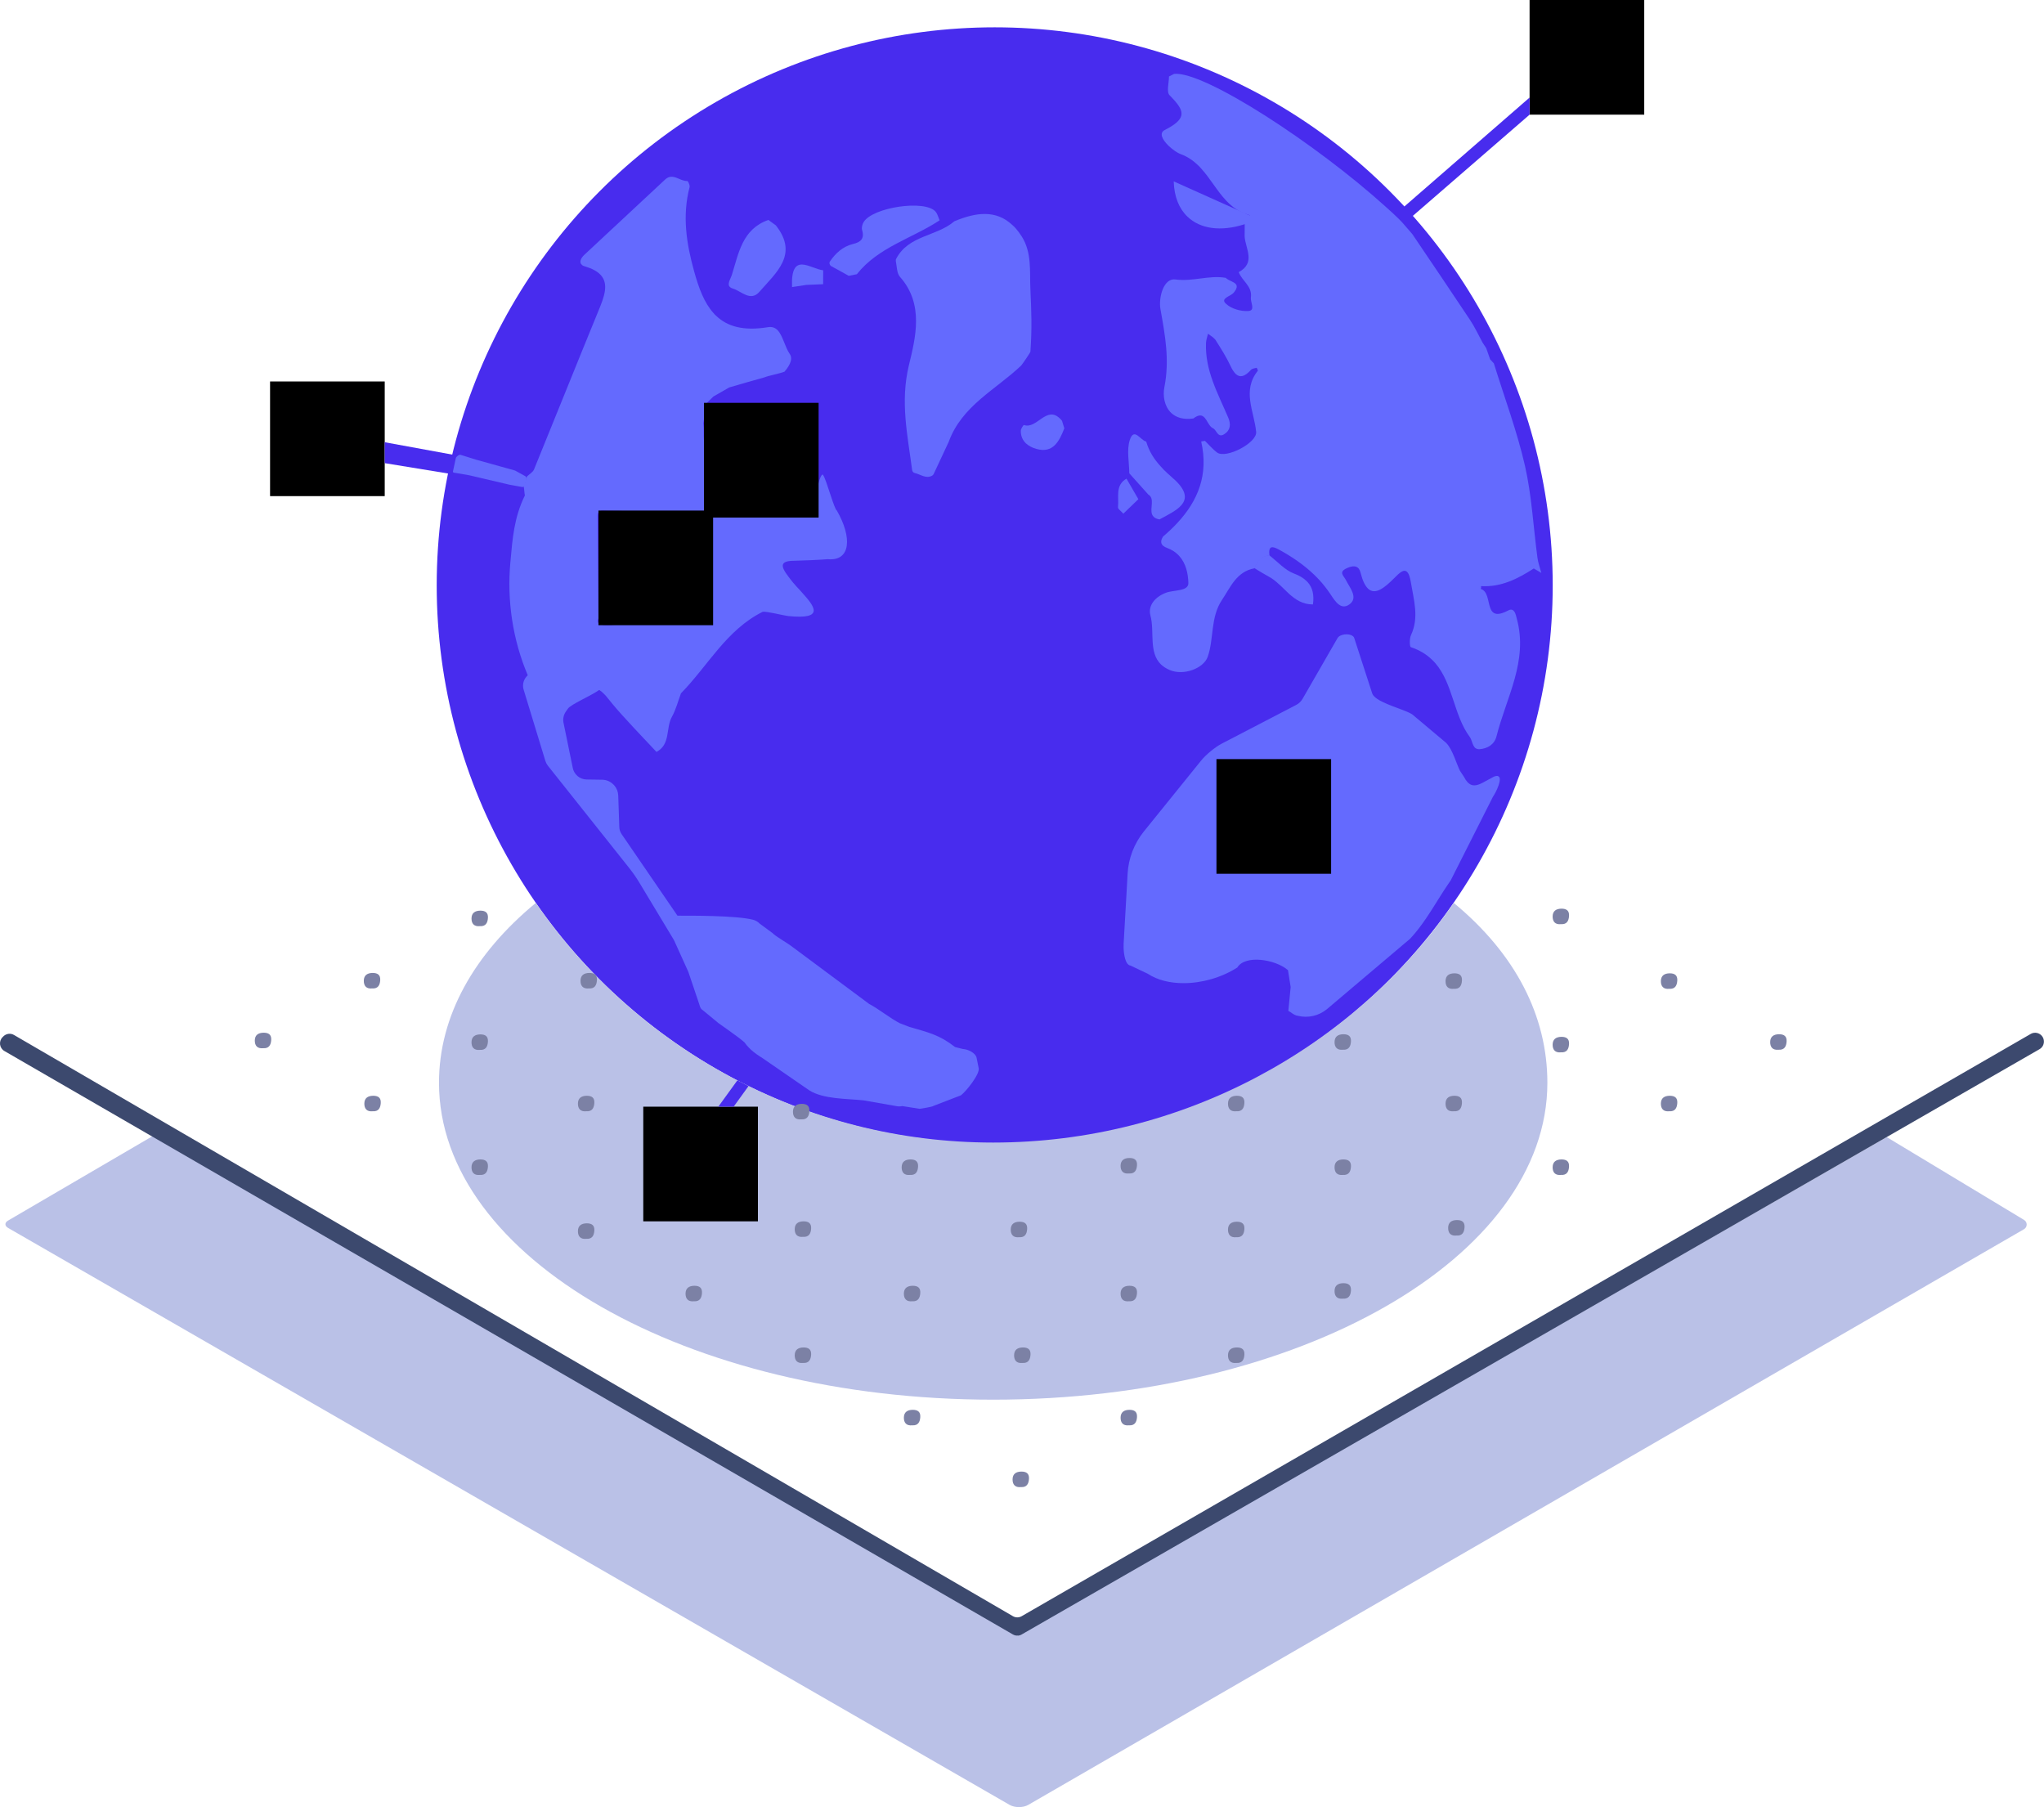 <?xml version="1.0" encoding="UTF-8"?>
<svg id="_Слой_2" data-name="Слой 2" xmlns="http://www.w3.org/2000/svg" viewBox="0 0 267.77 236.72">
  <defs>
    <style>
      .cls-1 {
        fill: #7c81a5;
      }

      .cls-2 {
        fill: #646afe;
      }

      .cls-3 {
        fill: #482cee;
      }

      .cls-4 {
        fill: #3c496e;
      }

      .cls-5 {
        fill: #bac1e7;
      }
    </style>
  </defs>
  <g id="_Слой_2-2" data-name="Слой 2">
    <circle class="cls-3" cx="130.31" cy="76.68" r="73.1"/>
    <path class="cls-5" d="m20,148.82l-18.96,11.08c-.44.26-.44.68,0,.94l131.22,75.59c.68.39,1.78.39,2.45,0l130.44-75.41c.47-.27.47-.95,0-1.22l-17.99-10.85-113.88,65.32L20,148.82Z"/>
    <path class="cls-4" d="m132.7,214.11L.58,137.68c-.66-.38-.78-1.28-.24-1.82l.1-.1c.37-.37.95-.45,1.4-.18l130.85,76.13c.36.21.8.21,1.16,0l132.18-76.27c.4-.23.89-.2,1.26.07h0c.67.5.61,1.52-.11,1.93l-133.34,76.67c-.18.11-.39.16-.59.15s-.39-.05-.56-.16Z"/>
    <rect x="35.38" y="49.97" width="15.02" height="15.02"/>
    <polygon points="200.38 15.02 215.4 15.02 215.4 0 200.38 0 200.38 12.78 200.38 15.02"/>
    <path class="cls-2" d="m194.02,76.79c.06.17-.06.34-.02.36.03.01.07.02.1.05.16.05.28.15.38.27.61.7.47,2.2,1.11,2.74.34.3.91.32,1.95-.22.39-.23.64-.13.81.09.22.27.29.74.36.98,1.51,5.54-1.39,10.32-2.66,15.38-.28,1.11-1.2,1.62-2.21,1.7-.25.02-.43-.05-.57-.16h-.01c-.38-.34-.42-1.04-.72-1.45-2.1-2.82-2.19-6.96-4.5-9.65-.17-.19-.34-.38-.53-.54-.69-.65-1.55-1.18-2.65-1.55-.01-.01-.03-.02-.04-.02-.16-.05-.19-1.11.02-1.56,1.09-2.33.37-4.59-.01-6.92-.11-.66-.25-1.08-.43-1.3-.01-.02-.03-.04-.04-.04-.43-.48-1.03.09-1.75.82-1.27,1.28-2.45,2.18-3.36,1.37-.02-.01-.03-.02-.04-.04-.38-.36-.71-1.03-.98-2.11-.06-.23-.14-.39-.24-.52t-.01-.01c-.4-.46-1.09-.26-1.68.04-.93.48-.25.95.02,1.49.51,1.02,1.67,2.31.45,3.19-.61.44-1.12.26-1.54-.12-.06-.05-.11-.1-.15-.15-.35-.38-.64-.86-.88-1.21-.43-.63-.89-1.21-1.39-1.75-.21-.23-.44-.46-.67-.68-1.34-1.29-2.88-2.33-4.55-3.25-.96-.53-1.44-.52-1.29.73v.02c-1.05.09-1.56.81-1.96,1.66,0,0-.01,0-.01.02-2.34.43-3.11,2.44-4.24,4.13-1.55,2.31-1.04,5.12-1.88,7.47-.53,1.49-3.14,2.52-5,1.71-.46-.2-.82-.44-1.11-.71-1.66-1.6-.82-4.34-1.39-6.42-.35-1.3.61-2.45,2.06-2.99,1.03-.38,2.94-.16,2.91-1.27-.03-1.23-.32-2.57-1.19-3.53-.05-.06-.11-.12-.17-.18-.37-.36-.83-.66-1.4-.87-.23-.08-.41-.18-.54-.29-.34-.29-.35-.69-.01-1.22.67-.57,1.3-1.16,1.86-1.77,2.7-2.9,4.12-6.31,3.13-10.68.16-.03.32-.05.49-.08.03.03.07.07.1.1.35.35.69.73,1.06,1.07.14.12.27.24.42.35,1.15.88,5.26-1.25,5.13-2.69-.25-2.68-1.88-5.38.21-8,.03-.04-.03-.19-.08-.29-.03-.06-.06-.11-.07-.11-.26.07-.6.1-.75.28-.82.91-1.44,1.03-1.98.53-.23-.22-.46-.56-.67-1.02-.56-1.19-1.27-2.31-1.98-3.43-.04-.06-.08-.12-.15-.17-.22-.25-.56-.43-.84-.65-.09.4-.24.8-.26,1.2-.15,3.58,1.56,6.62,2.9,9.76.38.87.32,1.67-.5,2.19-.35.23-.58.18-.76.04l-.03-.03c-.17-.15-.29-.39-.44-.57-.01-.01-.02-.02-.03-.03-.07-.08-.15-.15-.24-.19-.09-.04-.16-.09-.23-.16t-.01-.01c-.32-.3-.52-.83-.81-1.17-.01-.02-.02-.03-.04-.04-.31-.34-.72-.46-1.47.11-1.33.19-2.27-.14-2.89-.72-.9-.85-1.13-2.23-.9-3.39.7-3.57.09-6.82-.52-10.23-.26-1.5.41-4.09,1.97-3.87,2.3.31,4.41-.6,6.6-.21.03.03.06.07.09.1.01,0,.02,0,.02,0,.33.28.95.41,1.2.73h.01c.18.24.16.57-.3,1.12-.4.47-1.73.71-1.06,1.39.02.02.05.05.07.06.69.66,1.96,1.01,2.93.94.96-.07.24-1.14.32-1.76.21-1.5-1.17-2.17-1.59-3.33,2.25-1.23.89-3.05.77-4.67,0-.5.01-.99.01-1.49v-.36c.23-.29,1.03-.7.6-.95l-.18-.07c-.53-.16-1-.37-1.42-.64h-.02c-.37-.24-.71-.51-1.02-.8-.12-.12-.24-.24-.36-.36-1.22-1.28-2.11-2.93-3.31-4.24-.12-.14-.24-.27-.37-.39-.65-.63-1.39-1.16-2.31-1.49-.4-.14-1.02-.56-1.54-1.05-.03-.03-.06-.06-.09-.09-.75-.74-1.24-1.62-.45-2.02,2.78-1.41,2.58-2.38,1.26-3.88-.17-.18-.35-.37-.54-.58-.03-.03-.07-.07-.1-.1-.42-.44-.07-1.61-.07-2.45.22-.11.45-.22.67-.34,3.96-.4,18.73,9.25,27.77,17.45.56.49,1.09.99,1.6,1.48.16.16.32.33.48.49.46.51.9,1.05,1.36,1.57,2.51,3.72,5.04,7.44,7.52,11.18.64.95,1.12,2,1.67,3.01.16.25.33.5.49.75.17.49.35.99.52,1.48.03.03.06.07.1.1.12.14.25.27.38.41,1.38,4.46,3.03,8.86,4.07,13.39.9,3.95,1.1,8.05,1.64,12.07.09.67.33,1.32.51,1.99-.33-.19-.66-.39-.99-.58-2.11,1.36-4.3,2.47-6.91,2.31Z"/>
    <path class="cls-2" d="m164.79,28.7c-.59.27-1.17.5-1.73.67-3.14,1.01-5.84.62-7.51-1-1.08-1.03-1.73-2.59-1.79-4.61l8.16,3.66.12.05h.02s1.42.65,1.42.65l.18.07,1.13.51Z"/>
    <path class="cls-2" d="m172,79.18c-1.35,0-2.28-.63-3.14-1.4-.49-.45-.95-.95-1.46-1.38-.35-.32-.72-.61-1.13-.83-.66-.36-1.29-.75-1.93-1.14-.01,0-.03-.01-.04-.02.4-.86.91-1.59,1.97-1.68.01.01.02.02.03.02.03.03.07.05.1.08,1.02.81,1.94,1.85,3.09,2.29.72.27,1.28.6,1.69,1.01.04.03.08.07.11.11.67.73.88,1.69.71,2.94Z"/>
    <path class="cls-2" d="m195.58,104.37l-5.53,10.95c-.31.44-.6.89-.9,1.34-.15.23-.29.46-.44.69-1.23,1.95-2.43,3.97-3.98,5.62l-10.87,9.2c-1.07.9-2.51,1.23-3.86.89-.47-.04-1.03-.59-1.22-.63v-.05l.3-3.08-.35-2.21s-.07-.06-.1-.08c-1.59-1.32-5.49-1.98-6.54-.27-2.06,1.32-4.64,2.05-7.04,2.05-1.76,0-3.42-.39-4.7-1.24l-2.26-1.07c-.13-.01-.24-.08-.34-.19-.04-.03-.07-.07-.1-.11-.41-.61-.49-1.96-.45-2.57l.36-6.26.16-2.88c.11-2.03.86-3.97,2.13-5.55l5.51-6.82,2.01-2.49c.61-.75,1.81-1.74,2.67-2.19l9.77-5.08c.35-.18.64-.46.84-.81l4.57-7.94c.31-.54,1.53-.67,2.02-.25t.01.01c.07.05.12.12.15.2l2.36,7.27c.04.11.1.23.19.33.01.02.03.03.04.04.92,1.02,4.09,1.76,5.03,2.4l4.26,3.58s.1.07.14.11c.03.03.06.06.08.09.78.8,1.32,2.72,1.76,3.6l.54.82c.14.28.29.5.45.67,0,.02.03.04.05.05.49.5,1.09.48,1.96.01l1.44-.78c.17-.07.31-.1.41-.1.08,0,.15.02.2.06.52.3-.29,2.04-.73,2.67Z"/>
    <path class="cls-2" d="m109.63,66.88c-.34-.15-1.34-3.95-1.78-4.62-.03-.06-.06-.09-.09-.1-.14.03-.28.33-.42.77-.03.1-.07.22-.1.34-.37,1.4-.72,3.63-1.16,3.73-.06.03-.12.05-.19.06h-.99c-2.16.03-4.31.05-6.47.08-.05.12-.09.33-.13.33-2.3.1-3.84.11-4.87.27-.12.02-.23.04-.33.06-1.49.31-1.69,1.06-1.64,3.19.12,4.24,3.61,11.34-2.17,10.41-2.57-.42-4.58.35-7.21.26-.38-.01-1.62.24-2.58.24-.5,0-.92-.07-1.1-.28-.11-.14-.13-.33,0-.61-.04-4.46-.08-8.92-.11-13.38,0-.23.04-.39.11-.5.22-.35.75-.21,1.14-.22,3.9-.01,8.68.43,12.68.47.24.01.48.01.72.01.02-.15,0-.32-.03-.51-.17-.79-.74-1.78-.66-2.46,0-.25,0-.5-.01-.75v-5.71c-.01-.09-.02-.18-.02-.26-.07-.79.02-1.44-.08-2.26,0-.04.03-.25.08-.53.06-.41.14-.96.1-1.27.1-.29.17-.6.31-.87,0-.02.02-.03.03-.05l.8-.78c.7-.4,1.38-.79,2.08-1.19,1.52-.45,3.05-.88,4.58-1.31.59-.24,2.05-.51,2.65-.75.36-.42,1.25-1.53.69-2.32-.64-.93-.9-2.38-1.58-3.1-.31-.33-.71-.5-1.27-.41-3.24.53-5.33-.1-6.77-1.47-.14-.12-.27-.25-.38-.39-1.21-1.35-1.92-3.26-2.52-5.43-1.03-3.7-1.58-7.31-.6-11.07.04-.18-.09-.52-.2-.69-.04-.06-.08-.1-.1-.1-.98.06-1.89-1.14-2.91-.19-3.52,3.28-7.03,6.56-10.55,9.83-.5.46-.76,1.03-.33,1.37,0,0,0,.01.02.02.09.06.2.11.34.15.95.28,1.6.64,2.02,1.07.02.02.05.04.07.07,1.09,1.2.44,2.89-.3,4.68-2.84,6.91-5.61,13.86-8.44,20.78-.15.37-.61.62-.92.92-.17.44-.25.9-.43,1.34.08.39.07.76.15,1.15-1.42,2.9-1.62,5.63-1.9,8.76-.46,4.98.3,10.15,2.28,14.8.02.05.04.09.06.14.13.3.27.61.41.9.56,1.16.76,2.5,1.3,3.67.51,1.1,1.29.58,1.69-.1.8-1.38,2.07-1.62,3.46-1.74.88-1.19,1.63-1.46,2.44-.95.2.12.41.3.63.52.07.07.14.14.21.22.1.11.2.23.3.36.76.96,1.57,1.89,2.41,2.79,1.29,1.43,2.64,2.81,3.95,4.23,1.87-.99,1.2-3.11,2.01-4.58.54-.96.81-2.06,1.2-3.1,3.53-3.6,5.95-8.31,10.71-10.68.57-.07,2.77.5,3.33.56,4.9.5,3.43-1.3,1.78-3.12-.05-.05-.1-.11-.14-.16-.12-.12-.23-.24-.34-.37-.13-.13-.26-.27-.37-.41-.19-.2-.35-.4-.5-.59-1.04-1.35-2.05-2.58.29-2.59.86-.01,3.61-.13,4.47-.21,3.03.29,3.21-2.87,1.19-6.37Zm-17.75-12.62c-.02.07-.03.1-.03.06,0-.02.01-.04.03-.06Z"/>
    <rect x="78.4" y="66.88" width="15.02" height="15.02"/>
    <rect x="92.22" y="52.77" width="15.02" height="15.03"/>
    <path class="cls-2" d="m125.89,143.48l-3.56,1.37c-.23.17-1.59.35-1.86.4l-2.27-.36c-.22.05-.46.06-.69.02l-4.39-.77h-.01c-2.17-.23-5.25-.14-7.09-1.31l-6.11-4.21c-.54-.34-1.07-.69-1.56-1.14-.07-.06-.14-.13-.21-.21-.21-.2-.41-.44-.59-.7-.02,0-.02-.02-.03-.03-.02-.02-.05-.05-.1-.09-.57-.52-3.27-2.41-3.29-2.42l-2.06-1.7s-.08-.05-.11-.08h-.01c-.24-.22-.26-.46-.38-.81l-1.36-4.03c-.02-.06-.04-.12-.07-.18l-1.8-3.98c-.03-.06-.07-.13-.1-.19l-3.5-5.81-.97-1.61c-.4-.67-.85-1.31-1.33-1.92l-2.09-2.63-8.58-10.79c-.14-.18-.25-.39-.32-.61l-2.84-9.31c-.04-.12-.06-.24-.08-.36-.06-.65.2-1.2.61-1.56.02-.01.03-.03.05-.04.63-.54,1.6-.64,2.36-.04l7.37,1.29c.21.17.01.42-.42.71-1.11.79-3.71,1.87-4.11,2.46l-.28.4c-.28.42-.39.94-.29,1.43l1.22,5.95c.08.37.26.69.51.93.04.05.08.09.13.13.32.27.72.42,1.16.43l2.05.03c.55.01,1.05.22,1.41.58.07.05.13.11.19.19.3.35.48.8.5,1.3l.14,4.11c0,.36.13.7.33.99l.6.87,4.84,7.07,1.85,2.7h.03c1.51,0,7.63-.04,9.86.53.33.08.63.26.88.51l1.71,1.26.09.09s.01,0,.01.01c.53.45,1.83,1.2,2.29,1.55l10.24,7.61c1.17.6,2.83,1.93,4,2.52l1.27.49c2.52.74,3.91,1.02,5.99,2.64l1,.25c.63.05,1.17.32,1.5.64.04.02.07.06.09.09.1.11.17.23.21.34l.28,1.39c.26.76-1.66,3.12-2.31,3.61Z"/>
    <path class="cls-2" d="m134.99,46.06c-.01.13-1.11,1.72-1.2,1.81-3.33,3.18-7.78,5.26-9.51,10.02-.65,1.39-1.31,2.79-1.96,4.19-.04.09-.12.18-.21.23-.81.44-1.51-.17-2.25-.34-.05-.01-.1-.03-.14-.05-.01-.01-.02-.02-.03-.02-.11-.08-.18-.2-.2-.34-.59-4.54-1.58-8.91-.42-13.72.87-3.6,2.01-8-1.17-11.57-.41-.46-.4-1.32-.54-2.04-.02-.11-.01-.24.05-.34,1.6-3.07,5.25-2.91,7.56-4.86.04-.03.08-.06.12-.07,2.79-1.16,5.39-1.48,7.5.49.16.13.32.29.47.46.28.32.54.67.8,1.08,1.33,2.1,1.02,4.57,1.12,6.75.14,3.3.23,5.01.01,8.32Z"/>
    <path class="cls-2" d="m123.09,28.86c-3.6,2.38-8.02,3.5-10.84,7.06-.4.08-.67.13-1.07.21-.73-.43-1.53-.84-2.28-1.26-.02-.01-.04-.02-.05-.04-.19-.14-.25-.41-.11-.6.72-1.06,1.68-1.94,2.98-2.26,1.01-.24,1.56-.67,1.22-1.83-.1-.3.02-.76.2-1.05,1.18-1.94,7.98-2.95,9.4-1.39.01.01.02.02.03.04.26.3.35.75.52,1.12Z"/>
    <path class="cls-2" d="m99.49,38.22c-1.16,1.34-2.37-.08-3.48-.42-.15-.04-.27-.1-.35-.17-.47-.38.04-1.07.21-1.6.9-2.87,1.37-6.02,4.79-7.22.33.24.66.48.99.72.02.02.03.04.04.06,2.94,3.78-.05,6.15-2.2,8.63Z"/>
    <path class="cls-2" d="m139.43,56.11c-.66,1.69-1.48,3.33-3.68,2.69-.48-.13-.96-.37-1.34-.71-.42-.41-.7-.95-.68-1.68.01-.26.35-.74.4-.74,1.68.62,2.96-2.61,4.74-.83.02.02.05.05.08.08.06.06.12.13.18.21.1.33.2.66.3.98Z"/>
    <path class="cls-2" d="m151.9,68.04c-.32-.05-.55-.15-.71-.29-.02-.01-.05-.03-.06-.06-.69-.67.14-2.02-.47-2.72,0-.01-.01-.01-.01-.01-.05-.06-.12-.12-.2-.17,0-.01-.02-.01-.03-.02-.83-.92-1.65-1.85-2.48-2.77-.01-1.46-.36-3.02.06-4.34.56-1.76,1.41.04,2.15.18.01.03.02.05.03.08.36,1.22,1.02,2.25,1.85,3.15.27.32.58.63.91.93.18.16.36.32.54.48.03.03.07.06.1.1.28.23.51.45.71.67,2.33,2.52-.2,3.6-2.39,4.79Z"/>
    <path class="cls-2" d="m149.13,65.39c-.66.63-1.31,1.27-1.97,1.9-.12-.14-.3-.3-.44-.44-.16-.15-.28-.29-.26-.42.15-1.3-.41-2.84,1.11-3.73.02.04.05.08.07.12.5.85.99,1.71,1.49,2.57Z"/>
    <path class="cls-2" d="m107.84,35.41v.08c-.01.57-.01,1.16-.01,1.74-.73.03-1.46.06-2.19.09-.59.09-1.18.18-1.78.27-.03.01-.07.01-.1.02-.2-4.74,2.35-2.41,4.08-2.2Z"/>
    <path id="_ПОД_ГЛОБУСОМ" data-name="ПОД ГЛОБУСОМ" class="cls-5" d="m202.71,141.84c0,22.92-32.51,41.51-72.6,41.51s-72.6-18.59-72.6-41.51c0-8.75,4.59-16.88,12.68-23.56,13.09,18.96,35.13,31.39,59.92,31.39s47.24-12.43,60.34-31.39c8.09,6.68,12.26,14.81,12.26,23.56Z"/>
    <polygon class="cls-3" points="50.4 57.93 59.79 59.65 59.27 62.12 50.4 60.67 50.4 57.93"/>
    <path class="cls-2" d="m59.71,60.03c.04-.21.43-.51.63-.45l2.01.63,5.13,1.43,1.23.68c.18.05.29.24.25.43l-.18.77c-.04.19-.23.31-.42.27l-1.64-.3-5.24-1.23-1.69-.29c-.2-.04-.49-.02-.45-.22l.37-1.72Z"/>
    <polygon class="cls-3" points="200.38 15.02 184.98 28.37 183.87 27.14 200.38 12.78 200.38 15.02"/>
    <rect x="84.27" y="144.97" width="15.02" height="15.02"/>
    <g id="_Точки" data-name="Точки">
      <path class="cls-1" d="m62.86,121.32c-.76.08-1.1-.34-1.09-1.02.01-.7.45-1,1.15-1.01.67,0,1.04.26,1,.95-.04.65-.29,1.13-1.05,1.08Z"/>
      <path class="cls-1" d="m48.75,129.48c-.76.08-1.1-.34-1.09-1.02.01-.7.45-1,1.15-1.01.67,0,1.04.26,1,.95-.04.65-.29,1.13-1.05,1.08Z"/>
      <path class="cls-1" d="m34.47,137.31c-.76.08-1.1-.34-1.09-1.02.01-.7.45-1,1.15-1.01.67,0,1.04.26,1,.95-.04.65-.29,1.13-1.05,1.08Z"/>
      <path class="cls-1" d="m48.82,145.57c-.76.08-1.1-.34-1.09-1.02.01-.7.45-1,1.15-1.01.67,0,1.04.26,1,.95-.04.65-.29,1.13-1.05,1.08Z"/>
      <path class="cls-1" d="m133.74,194.8c-.76.08-1.1-.34-1.09-1.02.01-.7.45-1,1.15-1.01.67,0,1.04.26,1,.95-.04.65-.29,1.13-1.05,1.08Z"/>
      <path class="cls-1" d="m119.5,186.71c-.76.08-1.1-.34-1.09-1.02.01-.7.45-1,1.15-1.01.67,0,1.04.26,1,.95-.04.65-.29,1.13-1.05,1.08Z"/>
      <path class="cls-1" d="m147.89,186.71c-.76.08-1.1-.34-1.09-1.02.01-.7.45-1,1.15-1.01.67,0,1.04.26,1,.95-.04.65-.29,1.13-1.05,1.08Z"/>
      <path class="cls-1" d="m62.86,137.53c-.76.08-1.1-.34-1.09-1.02.01-.7.45-1,1.15-1.01.67,0,1.04.26,1,.95-.04.65-.29,1.13-1.05,1.08Z"/>
      <path class="cls-1" d="m77.14,129.48c-.76.08-1.1-.34-1.09-1.02.01-.7.45-1,1.15-1.01.67,0,1.04.26,1,.95-.04.65-.29,1.13-1.05,1.08Z"/>
      <path class="cls-1" d="m62.86,153.91c-.76.08-1.1-.34-1.09-1.02.01-.7.45-1,1.15-1.01.67,0,1.04.26,1,.95-.04.65-.29,1.13-1.05,1.08Z"/>
      <path class="cls-1" d="m76.8,145.57c-.76.08-1.1-.34-1.09-1.02.01-.7.45-1,1.15-1.01.67,0,1.04.26,1,.95-.04.65-.29,1.13-1.05,1.08Z"/>
      <path class="cls-1" d="m76.8,162.28c-.76.08-1.1-.34-1.09-1.02.01-.7.45-1,1.15-1.01.67,0,1.04.26,1,.95-.04.65-.29,1.13-1.05,1.08Z"/>
      <path class="cls-1" d="m105.2,162.02c-.76.08-1.1-.34-1.09-1.02.01-.7.45-1,1.15-1.01.67,0,1.04.26,1,.95-.04.65-.29,1.13-1.05,1.08Z"/>
      <path class="cls-1" d="m90.9,170.46c-.76.08-1.1-.34-1.09-1.02.01-.7.45-1,1.15-1.01.67,0,1.04.26,1,.95-.04.65-.29,1.13-1.05,1.08Z"/>
      <path class="cls-1" d="m105.2,178.54c-.76.08-1.1-.34-1.09-1.02.01-.7.45-1,1.15-1.01.67,0,1.04.26,1,.95-.04.65-.29,1.13-1.05,1.08Z"/>
      <path class="cls-1" d="m119.21,153.91c-.76.08-1.1-.34-1.09-1.02.01-.7.45-1,1.15-1.01.67,0,1.04.26,1,.95-.04.65-.29,1.13-1.05,1.08Z"/>
      <path class="cls-1" d="m119.5,170.46c-.76.08-1.1-.34-1.09-1.02.01-.7.45-1,1.15-1.01.67,0,1.04.26,1,.95-.04.65-.29,1.13-1.05,1.08Z"/>
      <path class="cls-1" d="m133.5,162.07c-.76.08-1.1-.34-1.09-1.02.01-.7.45-1,1.15-1.01.67,0,1.04.26,1,.95-.04.65-.29,1.13-1.05,1.08Z"/>
      <path class="cls-1" d="m147.89,153.72c-.76.08-1.1-.34-1.09-1.02.01-.7.45-1,1.15-1.01.67,0,1.04.26,1,.95-.04.65-.29,1.13-1.05,1.08Z"/>
      <path class="cls-1" d="m147.89,170.46c-.76.08-1.1-.34-1.09-1.02.01-.7.45-1,1.15-1.01.67,0,1.04.26,1,.95-.04.65-.29,1.13-1.05,1.08Z"/>
      <path class="cls-1" d="m161.96,162.07c-.76.08-1.1-.34-1.09-1.02.01-.7.45-1,1.15-1.01.67,0,1.04.26,1,.95-.04.65-.29,1.13-1.05,1.08Z"/>
      <path class="cls-1" d="m161.96,178.54c-.76.08-1.1-.34-1.09-1.02.01-.7.45-1,1.15-1.01.67,0,1.04.26,1,.95-.04.65-.29,1.13-1.05,1.08Z"/>
      <path class="cls-1" d="m161.96,145.57c-.76.08-1.1-.34-1.09-1.02.01-.7.45-1,1.15-1.01.67,0,1.04.26,1,.95-.04.65-.29,1.13-1.05,1.08Z"/>
      <path class="cls-1" d="m175.92,153.91c-.76.08-1.1-.34-1.09-1.02.01-.7.45-1,1.15-1.01.67,0,1.04.26,1,.95-.04.65-.29,1.13-1.05,1.08Z"/>
      <path class="cls-1" d="m190.8,161.85c-.76.08-1.1-.34-1.09-1.02.01-.7.45-1,1.15-1.01.67,0,1.04.26,1,.95-.04.65-.29,1.13-1.05,1.08Z"/>
      <path class="cls-1" d="m175.92,170.12c-.76.08-1.1-.34-1.09-1.02.01-.7.45-1,1.15-1.01.67,0,1.04.26,1,.95-.04.65-.29,1.13-1.05,1.08Z"/>
      <path class="cls-1" d="m175.92,137.51c-.76.08-1.1-.34-1.09-1.02.01-.7.45-1,1.15-1.01.67,0,1.04.26,1,.95-.04.65-.29,1.13-1.05,1.08Z"/>
      <path class="cls-1" d="m190.46,129.53c-.76.08-1.1-.34-1.09-1.02.01-.7.45-1,1.15-1.01.67,0,1.04.26,1,.95-.04.65-.29,1.13-1.05,1.08Z"/>
      <path class="cls-1" d="m190.46,145.57c-.76.08-1.1-.34-1.09-1.02.01-.7.45-1,1.15-1.01.67,0,1.04.26,1,.95-.04.65-.29,1.13-1.05,1.08Z"/>
      <path class="cls-1" d="m204.49,121.06c-.76.08-1.1-.34-1.09-1.02.01-.7.45-1,1.15-1.01.67,0,1.04.26,1,.95-.04.65-.29,1.13-1.05,1.08Z"/>
      <path class="cls-1" d="m218.67,129.53c-.76.08-1.1-.34-1.09-1.02.01-.7.45-1,1.15-1.01.67,0,1.04.26,1,.95-.04.65-.29,1.13-1.05,1.08Z"/>
      <path class="cls-1" d="m204.49,137.85c-.76.08-1.1-.34-1.09-1.02.01-.7.45-1,1.15-1.01.67,0,1.04.26,1,.95-.04.65-.29,1.13-1.05,1.08Z"/>
      <path class="cls-1" d="m218.67,145.57c-.76.08-1.1-.34-1.09-1.02.01-.7.45-1,1.15-1.01.67,0,1.04.26,1,.95-.04.65-.29,1.13-1.05,1.08Z"/>
      <path class="cls-1" d="m232.99,137.51c-.76.08-1.1-.34-1.09-1.02.01-.7.45-1,1.15-1.01.67,0,1.04.26,1,.95-.04.65-.29,1.13-1.05,1.08Z"/>
      <path class="cls-1" d="m204.49,153.91c-.76.08-1.1-.34-1.09-1.02.01-.7.45-1,1.15-1.01.67,0,1.04.26,1,.95-.04.65-.29,1.13-1.05,1.08Z"/>
      <path class="cls-1" d="m133.94,178.54c-.76.08-1.1-.34-1.09-1.02.01-.7.45-1,1.15-1.01.67,0,1.04.26,1,.95-.04.65-.29,1.13-1.05,1.08Z"/>
      <path class="cls-1" d="m104.97,146.63c-.76.08-1.1-.34-1.09-1.02.01-.7.45-1,1.15-1.01.67,0,1.04.26,1,.95-.04.65-.29,1.13-1.05,1.08Z"/>
    </g>
    <polygon points="159.36 114.46 174.38 114.46 174.38 99.44 159.36 99.44 159.36 112.22 159.36 114.46"/>
    <polygon class="cls-3" points="96.6 141.52 94.1 144.97 96.11 144.97 98.06 142.27 96.6 141.52"/>
  </g>
</svg>